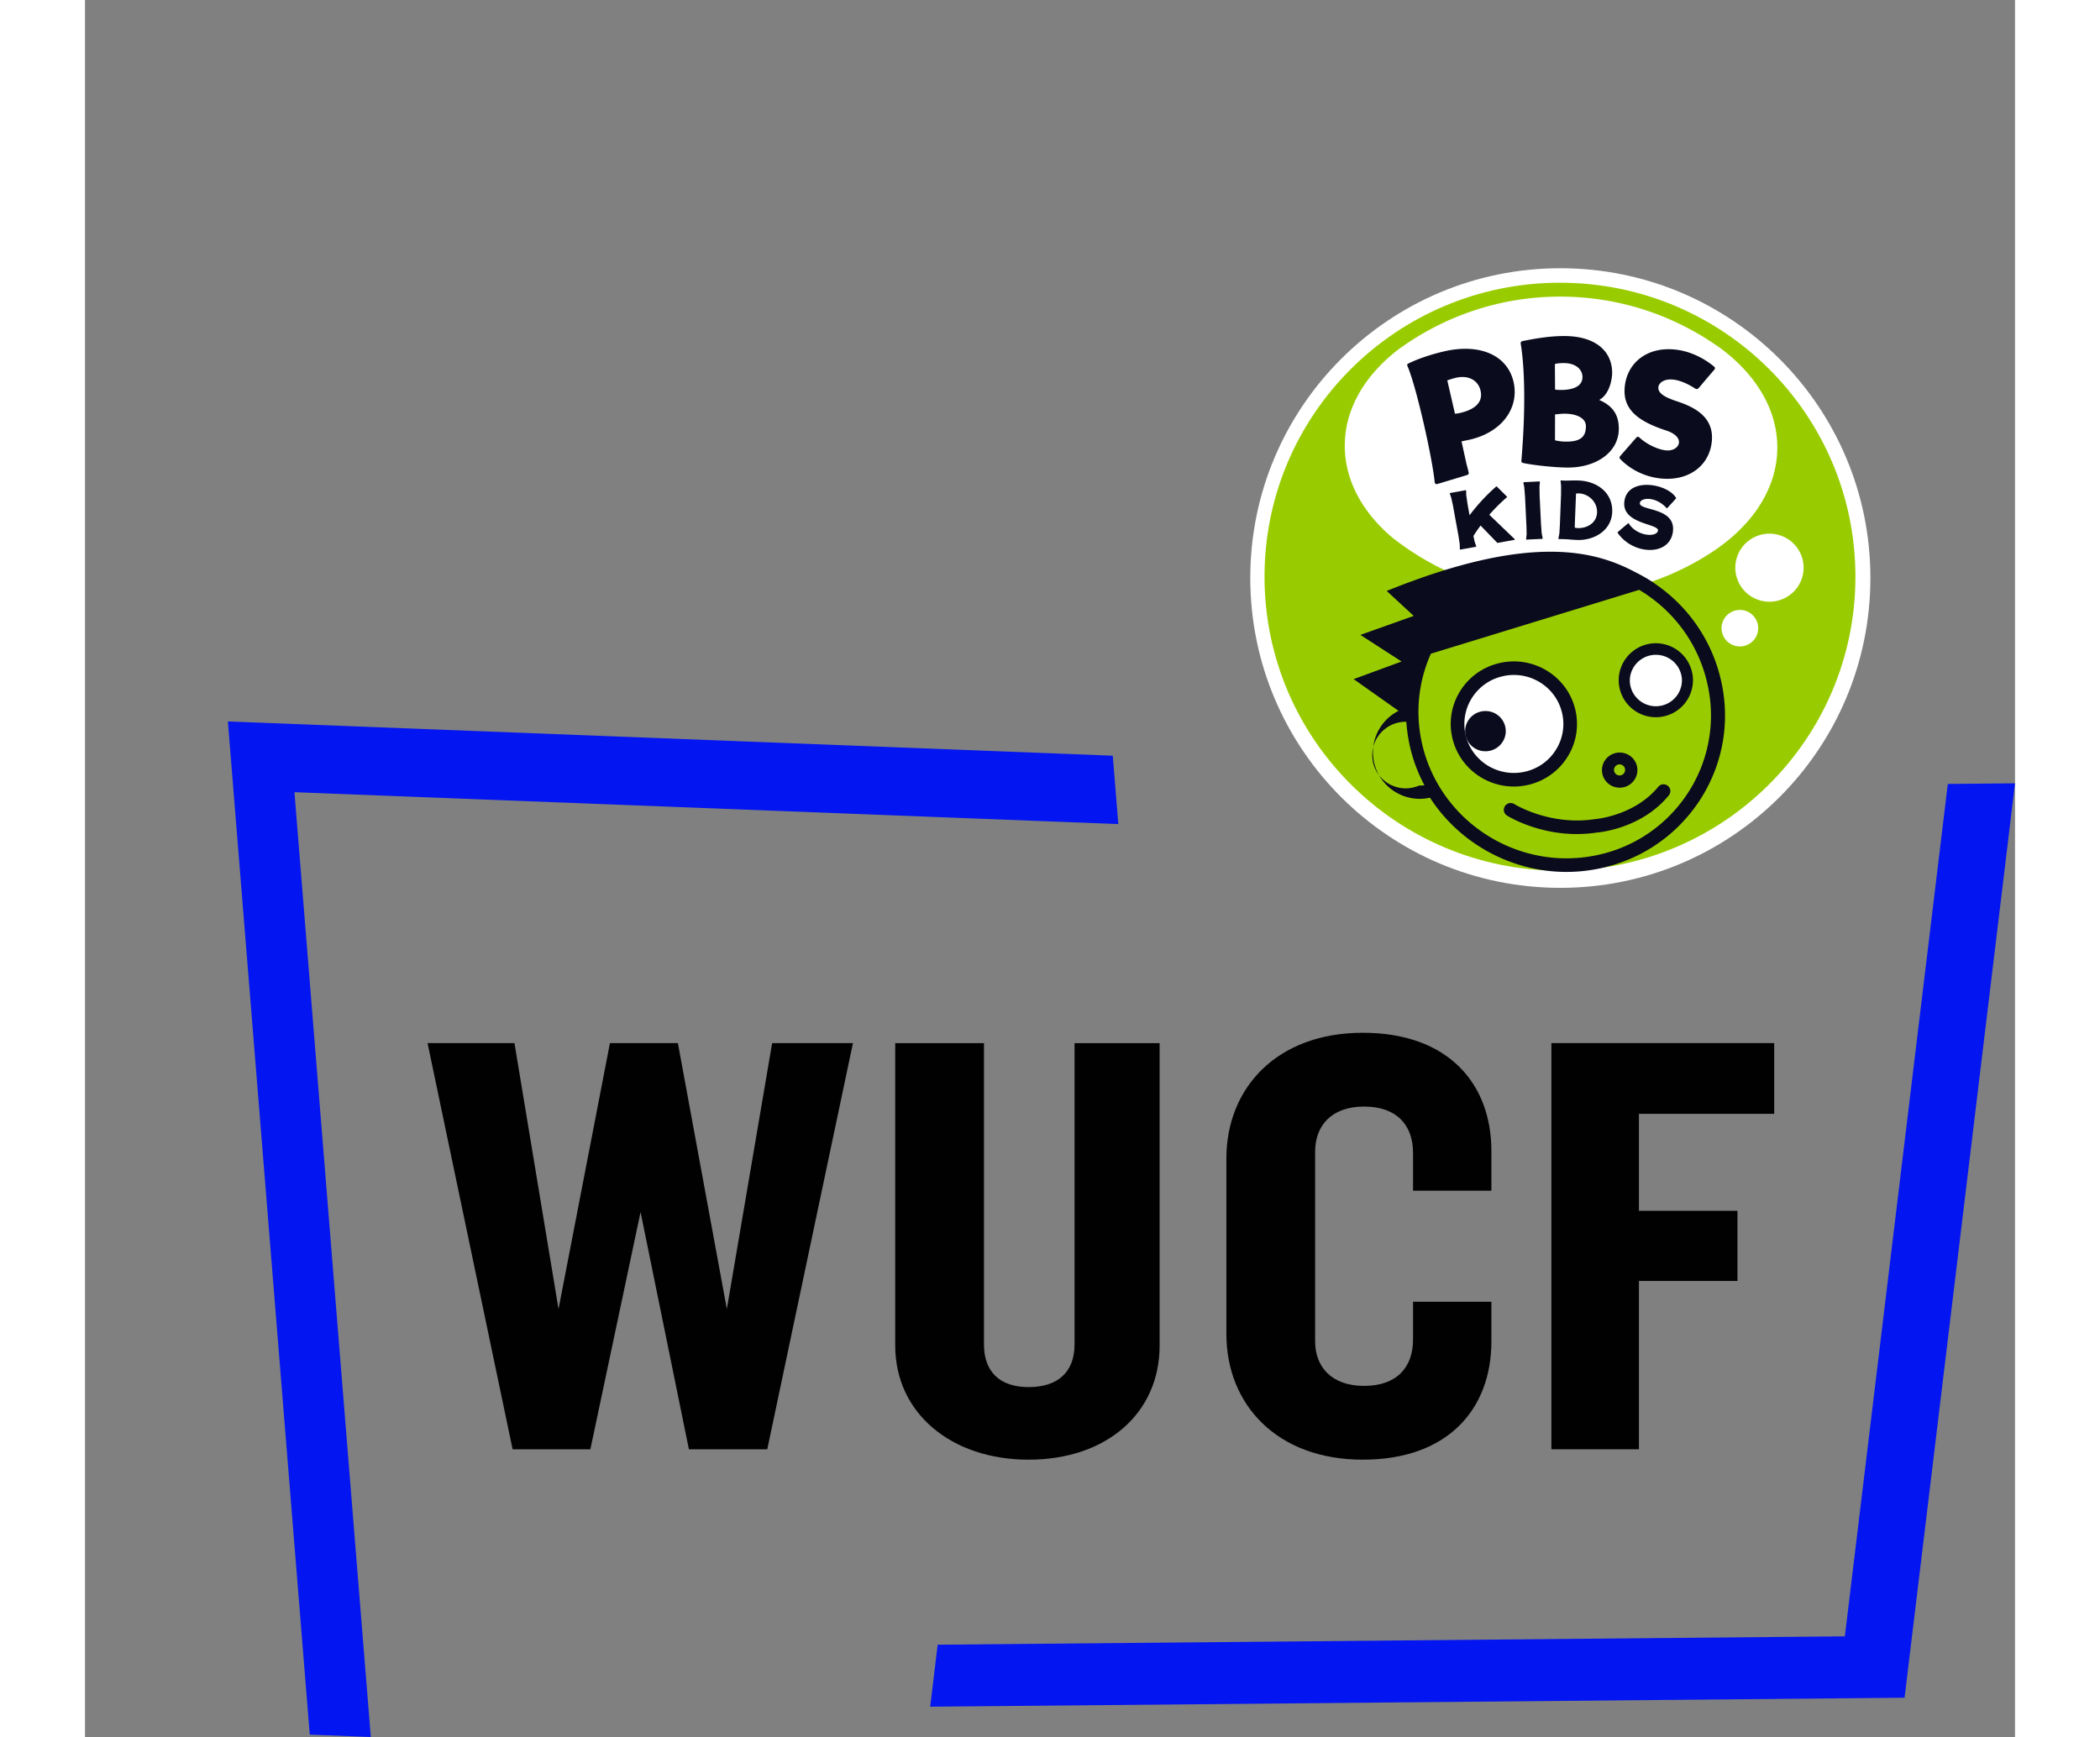 <svg height="2068" viewBox="-25.084 -47.086 338.78 304.918" width="2500" xmlns="http://www.w3.org/2000/svg"><rect x="-25.084" y="-47.086" width="338.78" height="304.918" fill="#808080" stroke="none"/><path d="m14.373 257.419 10.713.413-13.404-165.852 144.613 5.596-.97-12.004-155.325-6.01zm279.936-6.482-171.033 1.576 1.314-10.884 159.238-1.467 18.072-149.634 11.796-.108z" fill="#0315f1"/><g fill-opacity=".996"><path d="m94.677 207.33h-13.752l-8.488-41.65-8.811 41.65h-13.646l-14.934-71.31h15.256l7.736 46.682 9.026-46.683h11.926l8.594 46.683 7.952-46.683h14.183z"/><path d="m0 0c-5.839 0-10.103 3.522-10.103 8.667v22.987h6.72v-22.895c0-2.086 1.205-3.244 3.383-3.244 2.225 0 3.476 1.158 3.476 3.244v22.895h6.442v-22.987c0-5.145-4.032-8.667-9.918-8.667" transform="matrix(2.318 0 0 -2.31 140.557 209.15)"/><path d="m0 0c-6.534 0-10.335 4.217-10.335 9.547v13.348c0 5.329 3.801 9.547 10.335 9.547 6.442 0 9.733-3.847 9.733-8.991v-3.013h-5.933v2.874c0 2.131-1.251 3.522-3.707 3.522-2.457 0-3.708-1.437-3.708-3.43v-14.413c0-1.947 1.251-3.384 3.708-3.384 2.456 0 3.707 1.391 3.707 3.523v2.873h5.933v-3.012c0-5.145-3.291-8.991-9.733-8.991" transform="matrix(2.318 0 0 -2.31 199.223 209.15)"/><path d="m0 0v-7.369h7.462v-5.33h-7.462v-12.791h-6.628v30.866h16.87v-5.376z" transform="matrix(2.318 0 0 -2.31 247.682 148.44)"/></g><path d="m0 0c-12.969 0-23.48-10.544-23.48-23.533 0-13.01 10.511-23.553 23.48-23.553 12.968 0 23.478 10.543 23.478 23.553 0 12.989-10.51 23.533-23.478 23.533" fill="#fff" transform="matrix(2.318 0 0 -2.31 233.888 0)"/><path d="m0 0c-12.355 0-22.373-10.003-22.373-22.341 0-12.339 10.018-22.341 22.373-22.341s22.373 10.002 22.373 22.341c0 12.338-10.018 22.341-22.373 22.341" fill="#9c0" transform="matrix(2.318 0 0 -2.31 233.822 2.542)"/><path d="m0 0c.016 2.778 1.532 5.309 4.019 7.242 3.512 2.578 7.817 4.081 12.46 4.043 4.474-.035 8.609-1.494 12.013-3.952 2.663-1.999 4.28-4.654 4.261-7.557-.021-3.284-2.129-6.221-5.469-8.235l.004-.002a20.64 20.64 0 0 0 -10.979-3.048c-4.782.037-9.178 1.7-12.7 4.475-2.276 1.929-3.626 4.379-3.609 7.034" fill="#fff" transform="matrix(2.318 0 0 -2.31 196.05 31.053)"/><path d="m0 0a3.566 3.566 0 0 0 -.899.099l.004 1.966s.476.058.741.057c.719-.001 1.61-.253 1.597-.97-.01-.591-.205-1.153-1.443-1.152m-.218 5.967c.828-.001 1.391-.431 1.399-1.05.02-1.177-1.923-.997-2.074-.964l-.014 1.927c-.014 0 .102.087.689.087m2.667-2.802c.825.453.98 1.672.981 2.054-.001 1.683-1.3 2.803-3.624 2.803-.87.001-1.834-.11-3.183-.389a.162.162 0 0 1 -.122-.156c.002-.011.002-.027.005-.039.354-2.145.339-5.489.052-8.872a.09.09 0 0 1 -.006-.037c0-.078.058-.142.131-.153.834-.182 2.482-.347 3.4-.348 2.201.002 3.853 1.209 3.851 2.95.001 1.092-.489 1.755-1.485 2.187" fill="#0a0b1d" transform="matrix(2.318 0 0 -2.31 235.03 30.434)"/><path d="m0 0a2.693 2.693 0 0 0 -.381-.058l-.582 2.537s.46.152.652.196c.971.222 1.693-.207 1.868-.982.187-.801-.314-1.408-1.557-1.693m-1.191 4.684c-.97-.221-2.024-.579-2.707-.919h-.003c-.151-.058-.08-.193-.079-.194.687-1.6 1.887-7.011 2.062-8.82-.003-.014.001-.024.003-.04a.155.155 0 0 1 .184-.115l2.273.69a.154.154 0 0 1 .118.185c-.001.004-.004.006-.004.009l-.046.199-.123.466-.372 1.697.623.13c2.462.566 3.764 2.43 3.316 4.394-.465 2.018-2.539 2.941-5.245 2.318" fill="#0a0b1d" transform="matrix(2.318 0 0 -2.31 216.274 25.408)"/><path d="m0 0c.025-.03.164-.1.206-.103.071-.005.1.031.1.031v.001c.145.117-.013-.02 1.24 1.439a.163.163 0 0 1 .047.091c.016.07-.048.141-.053.138-.007-.009-1.198 1.116-2.951 1.302-2.182.235-3.715-1.064-3.835-2.961-.097-1.586.996-2.483 3.145-3.188 1.535-.502 1.016-1.56.07-1.517-.605.027-1.529.447-2.103.994 0 0-.022.03-.084.039a.138.138 0 0 1 -.136-.052l-1.231-1.413s-.035-.054-.042-.085a.154.154 0 0 1 .051-.137c.873-.907 2.08-1.42 3.27-1.493 2.045-.127 3.52 1.082 3.668 2.883.159 1.913-1.493 2.615-2.66 3.004-1.005.333-1.431.644-1.39 1.079.045.435.883 1.067 2.688-.052" fill="#0a0b1d" transform="matrix(2.318 0 0 -2.31 257.326 20.975)"/><path d="m0 0a2.585 2.585 0 1 1 1.993 4.77 2.585 2.585 0 0 1 -1.993-4.77" fill="#fff" transform="matrix(2.318 0 0 -2.31 268.216 58.05)"/><path d="m0 0a2.352 2.352 0 1 1 -4.701-.157 2.352 2.352 0 0 1 4.701.157" fill="#fff" transform="matrix(2.318 0 0 -2.31 256.103 72.15)"/><path d="m0 0c2.287.567 3.677 2.868 3.109 5.141-.567 2.271-2.884 3.653-5.166 3.086a4.24 4.24 0 0 1 -3.108-5.14c.568-2.271 2.882-3.653 5.165-3.087" fill="#fff" transform="matrix(2.318 0 0 -2.31 228.113 89.505)"/><g fill="#0a0b1d"><path d="m0 0a.42.42 0 1 0 .685.485.42.42 0 0 0 -.685-.485m1.117-.848c.603.423.749 1.26.323 1.861a1.348 1.348 0 0 1 -1.87.319 1.332 1.332 0 0 1 .547-2.407c.352-.059.709.019 1 .227" transform="matrix(2.318 0 0 -2.31 243.51 88.66)"/><path d="m0 0c-1.795-2.202-4.72-2.452-4.748-2.454l-.02-.001-.025-.004c-3.402-.529-6.087 1.126-6.114 1.145a.518.518 0 0 1 -.709-.163.515.515 0 0 1 .159-.712c.121-.076 3.011-1.869 6.8-1.291.238.017 3.413.318 5.455 2.827a.522.522 0 0 1 .119.314.524.524 0 0 1 -.194.41.511.511 0 0 1 -.723-.071" transform="matrix(2.318 0 0 -2.31 251.08 91.023)"/><path d="m0 0a3.697 3.697 0 0 0 .422 2.809 3.717 3.717 0 0 0 2.313 1.703c2.003.499 4.041-.718 4.538-2.711a3.673 3.673 0 0 0 -.418-2.809 3.706 3.706 0 0 0 -2.312-1.704c-2.005-.496-4.044.717-4.543 2.712m2.484 5.512a4.745 4.745 0 0 1 -2.947-2.17 4.71 4.71 0 0 1 -.536-3.592c.636-2.545 3.233-4.098 5.791-3.464a4.754 4.754 0 0 1 2.948 2.175 4.705 4.705 0 0 1 .536 3.592c-.638 2.541-3.235 4.095-5.792 3.459" transform="matrix(2.318 0 0 -2.31 217.294 82.079)"/><path d="m0 0a1.54 1.54 0 0 1 1.724 1.318 1.53 1.53 0 0 1 -1.327 1.714 1.537 1.537 0 0 1 -1.724-1.317 1.53 1.53 0 0 1 1.327-1.715" transform="matrix(2.318 0 0 -2.31 220.282 84.764)"/><path d="m0 0a1.975 1.975 0 0 0 3.947.133 1.978 1.978 0 0 0 -1.907-2.039 1.978 1.978 0 0 0 -2.04 1.906m-.84-.025a2.817 2.817 0 0 1 2.908-2.715 2.816 2.816 0 0 1 2.713 2.904 2.817 2.817 0 0 1 -2.905 2.716 2.817 2.817 0 0 1 -2.716-2.905" transform="matrix(2.318 0 0 -2.31 246.08 72.487)"/><path d="m0 0a1.03 1.03 0 1 1 0 0" transform="matrix(2.318 0 0 -2.31 248.224 75.411)"/><path d="m0 0a10.838 10.838 0 0 0 -6.956-4.45c-5.99-1.105-11.825 2.851-13.011 8.818a10.854 10.854 0 0 0 .73 6.547l15.777 4.853.378-.237c2.534-1.664 4.252-4.207 4.837-7.157a10.784 10.784 0 0 0 -1.755-8.374m-20.137.894a2.529 2.529 0 1 0 -.959 4.847c.034-.512.102-1.028.203-1.545.23-1.171.63-2.268 1.167-3.275a2.645 2.645 0 0 0 -.411-.027m22.938 7.672a12.09 12.09 0 0 1 -4.972 7.598h.002a.036.036 0 0 1 -.012.008c-.101.069-.199.143-.302.213-.389.252-.789.481-1.196.686-2.955 1.585-7.799 3.129-18.904-1.388l2.047-1.895-4.038-1.444 3.117-2.022-3.627-1.338 3.399-2.412a3.537 3.537 0 0 1 -1.937-3.073 3.542 3.542 0 0 1 3.466-3.612 3.41 3.41 0 0 1 .849.088c2.616-4.054 7.531-6.365 12.551-5.439 3.119.577 5.83 2.31 7.639 4.884a11.8 11.8 0 0 1 1.918 9.146" transform="matrix(2.318 0 0 -2.31 255.754 92.881)"/></g><path d="m0 0a1.388 1.388 0 0 1 .456-1.906 1.387 1.387 0 1 1 -.456 1.906" fill="#fff" transform="matrix(2.318 0 0 -2.31 262.658 61.513)"/><g fill="#0a0b1d"><path d="m0 0 .003-.002-.073.376-.051.694-.002.027-.102 2.127-.002.031-.01.683.033.346-.002.005c0 .019-.014.034-.031.033 0 0-.305-.014-.595-.03l-.593-.029c-.017 0-.03-.015-.03-.034h-.002l.002-.007.066-.338.055-.683.003-.031.101-2.128.003-.025.018-.698-.04-.38v-.004c0-.022.017-.037.035-.036l.058.004 1.07.051.061.003c.017 0 .028.017.028.037.002.002-.003.004-.003.008" transform="matrix(2.318 0 0 -2.31 230.775 47.402)"/><path d="m0 0a.885.885 0 0 1 -.231-.014l-.009-.127.001-.034-.085-2.17v-.026l-.003-.233c.076-.014.145-.028.22-.03.688-.027 1.431.371 1.466 1.18.03.846-.684 1.428-1.359 1.454m2.508-1.415c-.053-1.388-1.349-2.172-2.667-2.122-.308.014-.368.022-.653.045-.284.021-.665.023-.665.023l-.061.002c-.019.002-.032.018-.031.038v.008l.076.383.041.71v.027l.083 2.168.003.033.001.698-.039.35.001.008c0 .017.017.032.034.031 0 0 .277-.013.379-.013.151 0 .646.023.974.007 1.438-.064 2.578-.973 2.524-2.396" transform="matrix(2.318 0 0 -2.31 237.179 39.532)"/><path d="m0 0-1.912 1.844c.412.474.859.921 1.332 1.329.01.009.016.022.015.032a.046.046 0 0 1 -.016.024l-.763.761c-.012.007-.019.011-.028.01l-.013-.007h-.002a14.452 14.452 0 0 1 -2.019-2.186l-.148.814-.005.031-.099.676-.009.347-.002.006c-.005.017-.021.029-.036.028l-.585-.107-.587-.105c-.016-.004-.027-.022-.024-.039v-.008l.11-.326.146-.669.002-.03.38-2.096.006-.026.105-.688.011-.383h.002l-.002-.006c.006-.022.021-.033.037-.029l.001-.001.059.01 1.053.191.058.012c.021.002.03.02.027.038.001.005-.002.006-.002.008h.001l-.121.361-.085.406.008.027c.168.265.347.521.532.775l1.258-1.307v.001c.006-.008.018-.015.026-.013l.004.002v-.001l1.272.229v.002h.002c.018.002.03.021.026.041-.001.011-.01.016-.015.022" transform="matrix(2.318 0 0 -2.31 225.849 47.535)"/><path d="m0 0c.261 1.913-2.586 1.585-2.5 2.204.055.409 1.2.534 2.025-.393l.001-.003c.006-.003.01-.009.017-.009.015 0 .023.004.03.013v.002c.121.126.57.624.665.731.001.001.003.002 0 .005.005.003.007.01.009.017.002.008.002.017-.004.023h.001l-.003.002c-.002 0 0 .002-.002.002-.658 1.104-3.657 1.599-3.908-.247-.25-1.786 2.68-1.697 2.539-2.262-.13-.521-1.613-.403-2.208.561a.043.043 0 0 1 -.024.015c-.01 0-.019 0-.027-.006-.136-.11-.662-.556-.784-.666-.004-.004-.003-.005-.007-.008a.041.041 0 0 1 -.009-.02c0-.01.002-.018.006-.027 1.166-1.695 3.925-1.798 4.183.066" transform="matrix(2.318 0 0 -2.31 253.638 46.297)"/></g></svg>